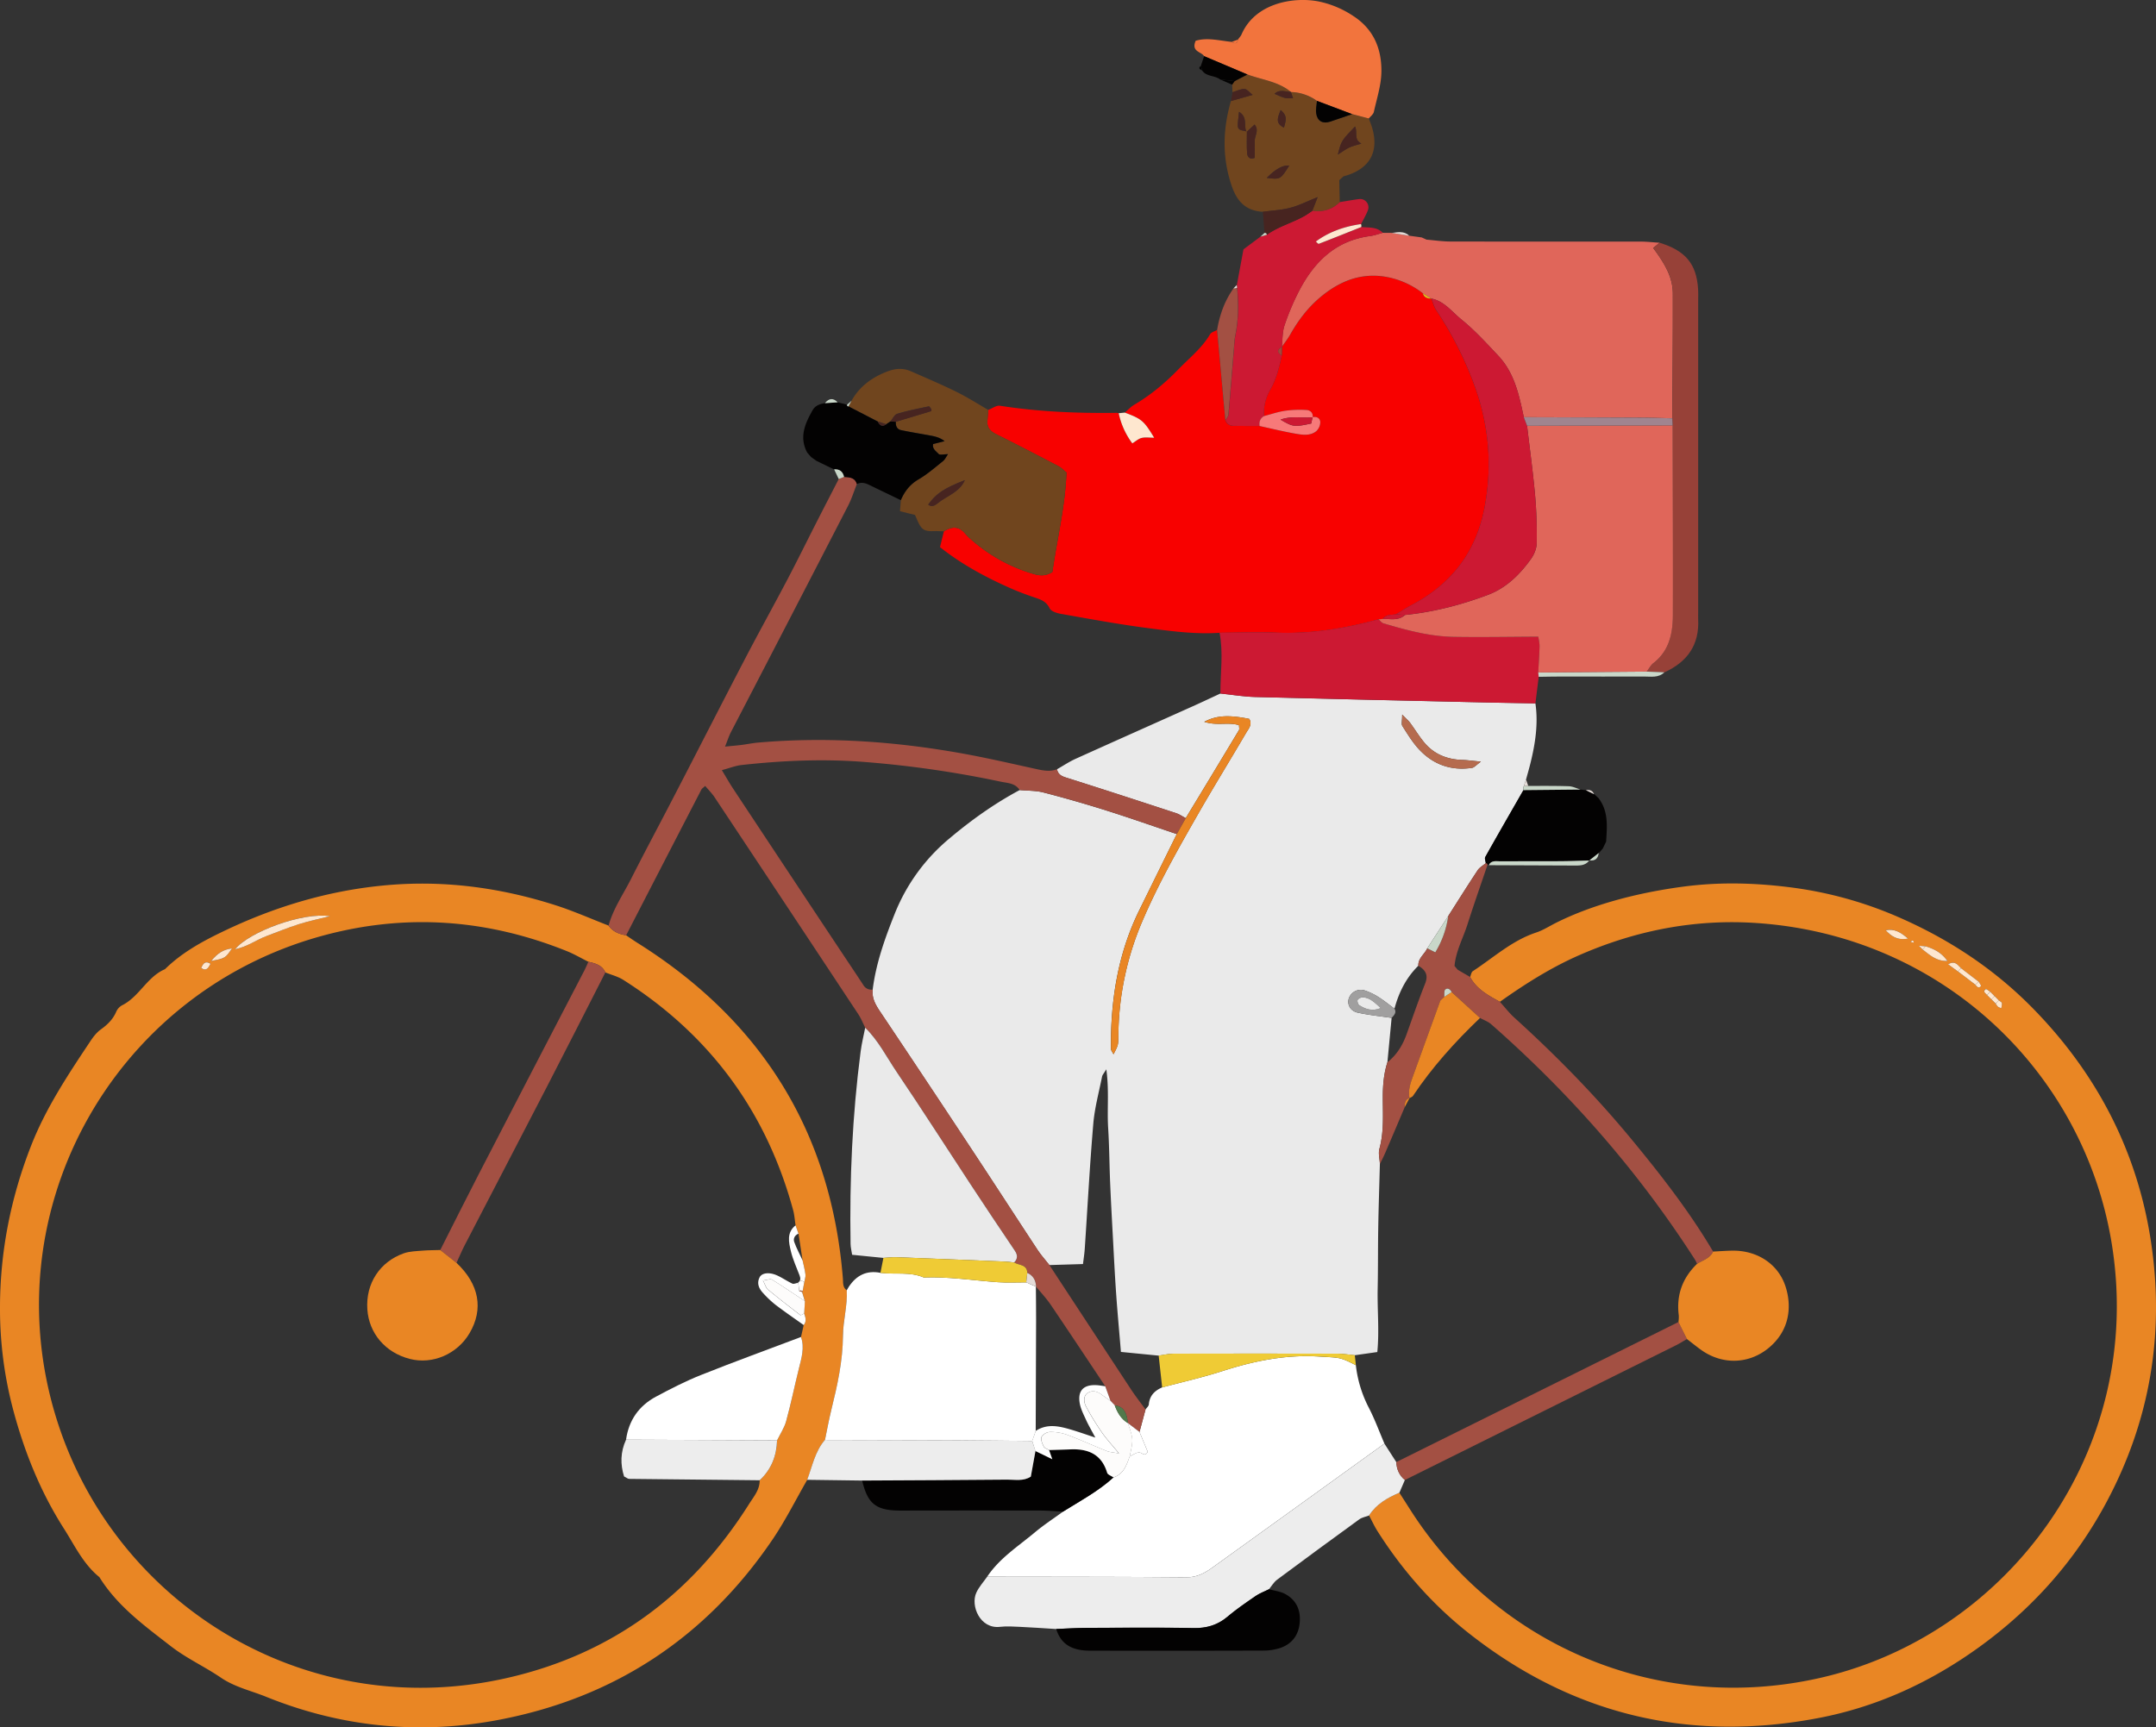 <svg xmlns="http://www.w3.org/2000/svg" viewBox="0 0 1962.37 1572.55"><rect x="0" y="0" width="1962.37" height="1572.55" fill="#333333" stroke="none"/><defs><style>.cls-1{fill:#eaeaea;}.cls-2{fill:#f80100;}.cls-3{fill:#e98624;}.cls-4{fill:#fff;}.cls-5{fill:#e0665a;}.cls-6{fill:#a35043;}.cls-7{fill:#ededed;}.cls-8{fill:#cc1933;}.cls-9{fill:#70451e;}.cls-10{fill:#f2743d;}.cls-11{fill:#974138;}.cls-12{fill:#030202;}.cls-13{fill:#472420;}.cls-14{fill:#fee7cf;}.cls-15{fill:#c9d7c9;}.cls-16{fill:#e5dcd8;}.cls-17{fill:#020202;}.cls-18{fill:#fdfcfb;}.cls-19{fill:#efcb35;}.cls-20{fill:#b56b4e;}.cls-21{fill:#a09f9f;}.cls-22{fill:#f77979;}.cls-23{fill:#edb11e;}.cls-24{fill:#a1473a;}.cls-25{fill:#fffefe;}.cls-26{fill:#a0848f;}.cls-27{fill:#52794b;}.cls-28{fill:#f68575;}</style></defs><g id="Layer_2" data-name="Layer 2"><g id="Layer_1-2" data-name="Layer 1"><path class="cls-1" d="M1397.52,640.36c2.68,18.42-.09,36.4-4.46,54.24-1.24,5.06-2.72,10.07-4.08,15.1l-2,5.93a5.54,5.54,0,0,0-.4,3.69c-11.62,20.27-23.3,40.51-34.74,60.89-.77,1.36.28,3.73.48,5.63-2.5,2.13-5.65,3.83-7.39,6.46-9.13,13.78-17.91,27.8-26.8,41.73q-9.54,14.67-19.07,29.33c-2.47,5.4-8.44,9-8.1,15.83-11.1,10.89-17.74,24.25-21.73,39.09-4.75-3.5-9.33-7.27-14.3-10.42a56.41,56.41,0,0,0-12.32-6,11.48,11.48,0,0,0-14.67,6.45c-2.27,5.46.75,12,7.7,13.55,10.18,2.28,20.66,3.28,31,4.82q-1.92,20.19-3.83,40.36c-3.26,10.21-4.16,20.63-4.19,31.35,0,15.84,1.2,31.77-3.09,47.45-1.16,4.24.22,9.19.43,13.82-.51,19.29-1.16,38.57-1.49,57.85-.33,18.62-.12,37.25-.52,55.87-.4,19.08,1.58,38.23-.33,57.51-7.61,1.09-14.08,2-20.53,2.93-5.24-.49-10.48-1.38-15.73-1.39q-74.55-.18-149.11,0c-4.55,0-9.11,1.13-13.66,1.73l-34.32-3.38c-1.49-17.89-3.09-35-4.3-52.15-1.18-16.6-2-33.23-2.89-49.86-.94-17.28-1.89-34.57-2.63-51.86-.7-16.63-.75-33.3-1.81-49.9-1.08-17,1-34.1-1.67-53.52-2.21,3.7-3.56,5.06-3.87,6.62-2.86,14.35-6.79,28.63-8,43.12-3.21,37.8-5.2,75.69-7.75,113.55-.3,4.48-1,8.94-1.62,14l-30.63.93c-3.66-4.7-7.65-9.17-10.92-14.12-19.39-29.41-38.5-59-57.91-88.41q-42.33-64.11-85.06-128c-4.24-6.31-7.77-12.35-6.9-20.16,3-24,11.06-46.5,19.92-68.78a171.55,171.55,0,0,1,49.88-68.86c19.92-16.77,41-31.83,64-44.12,7.24.68,14.72.42,21.67,2.22q28.85,7.47,57.3,16.43c21.46,6.76,42.7,14.25,64,21.43q-17.17,34.86-34.34,69.73c-19.44,39.7-26,82-25.57,125.76,0,1.48,1.34,2.95,2.32,5,4.37-8.48,4.33-8.47,4.42-17a269.82,269.82,0,0,1,22-104.6c14.41-33.72,32.44-65.5,50.6-97.23,14.2-24.8,29.22-49.13,43.67-73.79,2.22-3.78,5.9-7.63,2.87-12.74-18.59-3.71-29.77-3.24-40.94,2.63,11.32,3.9,22.17,0,31.62,3.15,0,2,.49,3.55-.07,4.47q-24.12,40.13-48.43,80.12c-2.93-1.54-5.71-3.53-8.82-4.55-33.39-10.95-66.81-21.86-100.32-32.45-4.29-1.36-7.16-3.05-8-7.51,5.74-3.24,11.25-7,17.23-9.65,35.43-16,71-31.83,106.48-47.75,8.37-3.76,16.66-7.69,25-11.55,10.55,1.09,21.08,2.87,31.65,3.15,70.4,1.86,140.8,3.4,211.2,5C1368.28,639.88,1382.9,640.09,1397.52,640.36Zm-49.62,53c-7.81-.73-12.26-1.39-16.72-1.52-14-.41-26-5.16-35-16.06-4.6-5.58-8.37-11.84-12.66-17.68-1.38-1.88-3.25-3.4-7.28-7.54,0,5.73-.91,8.66.16,10.34,4.6,7.23,9.12,14.71,14.89,21,13,14.1,29.36,20,48.48,17.16C1341.78,698.8,1343.47,696.61,1347.9,693.41Z"/><path class="cls-2" d="M899.52,373.19c3.56-1.35,7.37-4.31,10.64-3.8,35.19,5.5,70.59,6.95,106.13,6.46a10,10,0,0,1,1.94.34,69.75,69.75,0,0,0,12.39,27.45c3.18-1.93,5.65-4.26,8.51-4.95,3.36-.81,7.06-.19,11.39-.19-9.45-15.56-11.22-17-26.75-22.88,2.82-2.39,5.38-5.24,8.52-7.09,15.1-8.87,28.33-20,40.49-32.53,9.92-10.2,21.22-19.16,28.63-31.7,1.12-1.9,4.21-2.64,6.38-3.91q3.75,41.08,7.51,82.15c1.26,3.52,4,5.09,7.49,5.15,7.88.13,15.76.11,23.64.15,10.88,2.36,21.71,5.05,32.68,7,6.39,1.11,13.39,2.22,19-2.28a11.39,11.39,0,0,0,3.61-8.12c-.08-3.56-3.06-5.47-7-4.62l.11.11c.5-4.2-2.37-6.46-5.58-6.63a97.6,97.6,0,0,0-19.56.7c-6.47,1-12.77,3.15-19.14,4.8-.86-8.73,1.65-17.23,5.69-24.26,5.64-9.79,8-20.22,10.42-30.83.09-2.64.17-5.29.26-7.93l-.23.17c2.58-3.77,5.47-7.37,7.71-11.34,7.25-12.89,16-24.53,27.41-34,17-14.26,36.22-22.3,58.94-18.65A76.4,76.4,0,0,1,1295,266.94c1,4.13,4.17,4.93,7.81,4.9l0,0c1.48,3.59,2.41,7.54,4.53,10.7a320.59,320.59,0,0,1,33.59,65.31c14,36.74,17.62,74.1,10.54,113-7.59,41.61-30.35,71.06-67.35,90.4-4.66,2.43-9,5.38-13.56,8.1-4.22.63-8.9-.07-11.9,4.11a18.4,18.4,0,0,1-3.92.36c-30.53,8.4-61.44,13.47-93.31,12.16-17.12-.7-34.3,0-51.45.1-22.74,1.54-45.22-1.63-67.61-4.59-25.69-3.41-51.21-8.14-76.74-12.64-3.73-.65-9-2.34-10.29-5.1-3.44-7.18-9.7-8.41-15.94-10.59-6.9-2.41-13.78-5-20.46-8-22.51-10-44-21.68-63.36-37.05,1.33-5.4,2.44-9.89,3.55-14.37,7-4.45,13.57-5,19.41,2.09a51,51,0,0,0,5.69,5.6,148,148,0,0,0,55.31,30.75c5.78,1.79,11.55,2.91,18.33-1.4,4.29-29.84,11.71-59.95,12.84-90.63-3.08-2.48-4.92-4.51-7.2-5.7-18.83-9.82-37.66-19.64-56.67-29.09-5.39-2.68-8.6-6-8.08-12.2C899,379.82,899.26,376.5,899.52,373.19Z"/><path class="cls-3" d="M734.76,1347.17c-10.29,17.87-19.54,36.43-31,53.48C643.4,1490.09,559.81,1545.59,454,1565.73c-72.19,13.74-143.3,6.72-211.81-21-13.78-5.57-28.43-8.76-41.15-17.42-14.81-10.08-31.25-17.53-45.58-28.65-24-18.63-48.61-36.44-65-62.86-14.66-11.87-22.42-28.73-32.26-44.15C36.59,1357.82,21.91,1321,11.7,1282.38A358.48,358.48,0,0,1,0,1189.48c.18-50.34,9.78-99,28.21-146.17,13.56-34.69,33.89-65.16,54.29-95.77,2.56-3.83,5.59-7.71,9.28-10.36,6.09-4.38,11.11-9.22,14.07-16.27a12.41,12.41,0,0,1,5.4-5.76c15.61-7.86,22.61-25.86,38.91-32.81,15-14.79,33.42-25,51.9-33.88,46.07-22.25,94.4-37.11,145.86-42.21,54.06-5.36,106.29,1.43,157.56,17.82,16.43,5.26,32.28,12.32,48.39,18.56,3.92,5.54,9.62,7.85,16,8.85,3.3,2.22,6.55,4.52,9.91,6.64C692.89,929,756.44,1030.25,767.18,1163.8c.31,3.88-.37,8.1,3.51,10.84.8,13.93-3.32,27.56-3.43,41.23-.18,23.39-5.17,45.69-10.71,68.08-2.2,8.9-3.81,18-5.68,27C741.82,1321.36,739.46,1334.78,734.76,1347.17ZM730.5,1175.6c.52-2.77,1-5.54,1.55-8.31.39-2.35,1.33-4.76,1.06-7-.51-4.34-1.71-8.6-2.62-12.88q-1.85-12.15-3.7-24.29l-2.67-7.55c-.71-4.59-1-9.3-2.18-13.75Q685.34,967,567.28,892.06c-4.89-3.1-10.82-4.56-16.27-6.77-3-6.7-9.19-8.29-15.5-9.7-6.51-3.25-12.84-7-19.57-9.69-72.77-29.29-147.21-34.62-223-13.84C99.9,905-11.7,1109.4,54.81,1301.91c56.1,162.35,226.27,266.48,406.22,225.82,95.71-21.62,168.71-75.92,220.84-158.6,4.16-6.6,9.73-12.88,9.57-21.53,10.59-9.81,15.41-22.13,15.86-36.36,2.81-5.81,6.58-11.35,8.26-17.47,4.32-15.75,7.59-31.78,11.52-47.63,2.38-9.58,5.43-19,2-29l2.44-10.84c2.74-3.39,1.74-6.93.43-10.49q.3-5.65.62-11.31l-2.52-8.44ZM300.42,834.1c-24.43-3.91-73.58,14.08-86.49,30.16,11.44-2.46,19.4-8.67,28.44-12,9.92-3.66,19.7-7.76,29.77-10.93C281.41,838.41,291,836.47,300.42,834.1ZM192.19,874.89c12.92-2.49,12.88-2.56,19-11.49C203.32,864.4,198.23,867.63,192.19,874.89Zm-.56,2.53c-4.82-3.14-6.85-.15-8.48,3.83C188.13,884.72,189.74,880.77,191.63,877.42Z"/><path class="cls-3" d="M1338.07,889.42c.8-1.8,1.09-4.37,2.48-5.28,18.84-12.31,35.65-27.91,57.66-35.17,6.26-2.07,12-5.8,17.92-8.78,33-16.53,73.5-27.34,115.92-33,32-4.25,63.77-3.54,95.64.4a358.27,358.27,0,0,1,96.18,25.58c47.53,20.16,90.31,47.91,126.52,84.91,58,59.23,94.79,129.64,107.31,211.73,12.75,83.53-.55,163.28-40.49,237.92-28.3,52.9-67.18,96.71-116.1,132-44.4,32-92.86,54.31-146.48,64.46-117.27,22.19-223.41-3.13-317.42-77.06-33.29-26.18-60.91-57.64-83.57-93.4-2.82-4.47-5-9.32-7.53-14,6.57-10.41,16.68-16.11,27.59-20.75q4.85,7.58,9.68,15.13c77.91,122.56,223.76,186.81,372,153.73,171.11-38.2,298.06-206.77,266.48-396.94-25.71-154.85-154-279.21-323.15-290.59-56-3.77-109.94,6.74-161.44,29.33-25.73,11.29-49.28,26.22-72.11,42.41C1354.68,906.22,1344,900.62,1338.07,889.42Zm474.59,20.38,3.77,3.81a14.14,14.14,0,0,0,2.11,2.93,11.48,11.48,0,0,0,3.07,1.32c.19-1.6.74-3.26.44-4.75-.18-.9-1.71-1.52-2.63-2.27l-4-4-4-4c-1.37-.85-3.48-2.75-4-2.39-3.3,2.32,0,3.69,1.18,5.31C1810,907.15,1811.31,908.49,1812.66,909.8Zm-27.78-28.36c-3-2.81-5.24-7.35-11.72-3.54l8.86,6.42,15.91,12.11c1.42,1.83,3,3.91,5.17,1.24.36-.43-1.42-2.63-2.21-4Q1792.88,887.53,1784.88,881.44Zm-32.33-19.92-6-.5c1.12,1.13,2.25,2.26,3.37,3.4,6.38,4.71,12.19,10.71,22.67,10.45C1766.79,866.84,1760,863.75,1752.55,861.52Zm-36.2-14.61c4.88,5.09,10.09,9.46,20.35,7.58C1729.84,848.69,1724.22,845.26,1716.35,846.91Zm25.46,10c-.45-.22-1-.72-1.36-.61-.57.19-1,.79-1.48,1.22l2.84.72Z"/><path class="cls-4" d="M898.53,1435.41c11.26-16.88,28.24-27.67,43.4-40.35,8.11-6.79,17-12.59,25.59-18.84,15.68-9.85,32.14-18.56,45.94-31.2,9.28-3,11.88-11.11,14.72-19.06,2.85-1.33,5.66-3.56,8.57-3.7,2.52-.13,5.18,4.47,7.92-.53-2.48-6-5-12.06-7.51-18.13q2.76-10.23,5.5-20.45c1.06-1.54,2.88-3,3-4.66.69-7.89,5.3-12.43,12.1-15.4,18.44-4.93,37.12-9.14,55.28-15,28.57-9.17,57.33-15,87.61-13.1,18.52,1.16,18.58.22,33.44,7.9a110.81,110.81,0,0,0,12,39.09c5.33,10.42,9.39,21.49,14,32.27q-40.36,29.1-80.71,58.2-37.94,27.35-75.89,54.66c-7,5-14.09,8.9-23.56,8.82C1019.47,1435.46,959,1435.53,898.53,1435.41Z"/><path class="cls-5" d="M1295,266.94a76.4,76.4,0,0,0-34.29-15.05c-22.72-3.65-41.89,4.39-58.94,18.65-11.36,9.5-20.16,21.14-27.41,34-2.24,4-5.13,7.57-7.71,11.35.72-6.54.37-13.43,2.4-19.52a221.23,221.23,0,0,1,13.11-31.17c13.74-26.67,33.34-46.16,64.79-50.31,3.93-.52,7.73-1.93,11.59-2.93l8.21.06,15.89,2.57,11.41,1.58,4.37,2c7.19.6,14.39,1.69,21.58,1.71,57.6.12,115.2,0,172.8.06,5.92,0,11.84.68,17.76,1.05l-5.87,4.77c12.43,16.66,17.86,28.11,17.9,41.79.11,37.76-.3,75.53-.49,113.29-8.6-.2-17.21-.52-25.82-.57q-54.66-.3-109.34-.47c-4.26-20-8.45-40.21-23.1-55.8-10.84-11.53-21.59-23.37-33.83-33.27-8.5-6.87-15.45-16.59-27.23-18.94l0,0Z"/><path class="cls-6" d="M1042.66,1283.15l-5.49,20.45q-5.36-4.11-10.73-8.2l.17.22c-1-7.65-2.46-15-12.06-16.24l.19.17-4.06-4.28.13.16q-2.4-6.69-4.82-13.39c-16.5-24.72-32.89-49.52-49.58-74.11-4-5.93-9-11.2-13.58-16.77l.24.24c-.28-5.72-2.61-10.14-8-12.59-.23-7.87-7.56-6.78-11.93-9.45,3.2-3.37,3.29-6.7.63-10.65q-20.58-30.54-40.86-61.28c-22.24-33.81-44-67.94-66.68-101.45-9.23-13.66-16.71-28.65-28.7-40.36-2.09-4.12-3.79-8.48-6.32-12.3Q715.9,824.48,650.4,725.81c-2.47-3.71-5.7-6.9-8.56-10.31-1.71,1.65-3,2.36-3.5,3.42q-34.26,66.26-68.42,132.56c-6.43-1-12.13-3.31-16-8.85,4.24-15.41,13.38-28.49,20.48-42.52,10.78-21.3,22-42.37,33.06-63.55q8.16-15.69,16.27-31.4c18.77-36.38,37.39-72.83,56.34-109.11,12-22.92,24.56-45.51,36.58-68.4,9.15-17.41,17.82-35.08,26.76-52.61,6.63-13,13.36-26,20-38.93l4.89-2c4.9.31,9.88.5,11.64,6.47-2.68,6.69-4.81,13.65-8.1,20Q718.75,563.56,665.39,666.32c-2,3.8-3.26,7.95-5.46,13.39,6.41-.65,11-1,15.55-1.6s9.2-1.55,13.83-2c62.1-5.48,123.75-1.34,185,9.56,22.91,4.08,45.61,9.33,68.35,14.34,6.57,1.45,12.94,2.79,19.47.28.87,4.46,3.74,6.15,8,7.51,33.51,10.59,66.93,21.5,100.32,32.45,3.11,1,5.89,3,8.82,4.54l-8.18,14.53c-21.33-7.18-42.57-14.67-64-21.43q-28.43-9-57.3-16.43c-6.95-1.8-14.43-1.54-21.68-2.22-4.15-6.46-11.2-6.3-17.56-7.67a956.19,956.19,0,0,0-122.11-17.75c-38-3.14-75.7-1.5-113.41,2.64-5.59.62-11,2.81-18,4.68,3.92,6.47,6.79,11.58,10,16.46q47.26,71.48,94.66,142.87c8.07,12.18,16.26,24.29,24.25,36.53,2.09,3.21,4.91,4.15,8.42,4-.87,7.81,2.66,13.85,6.9,20.16q42.82,63.79,85.06,128c19.41,29.4,38.52,59,57.91,88.41,3.27,5,7.26,9.42,10.92,14.12q36.85,56.21,73.74,112.39C1033.16,1270.64,1038,1276.81,1042.66,1283.15Z"/><path class="cls-7" d="M898.53,1435.41c60.47.12,120.94,0,181.41.55,9.47.08,16.53-3.77,23.56-8.82q38-27.3,75.89-54.66,40.36-29.09,80.7-58.2,5.4,8.4,10.79,16.79c.35,6.52,2.66,12.1,7.83,16.3l-5,11.6c-10.91,4.64-21,10.34-27.59,20.75-3,1.13-6.42,1.67-8.92,3.49q-37.56,27.22-74.78,54.93c-3,2.22-5,5.78-7.4,8.72-4.09,2.05-8.48,3.66-12.21,6.22-8.71,6-17.47,12-25.54,18.79-9.13,7.68-19,10.56-31,10.34-32.39-.58-64.8-.27-97.2-.15-9.24,0-18.47.62-27.7,1-11.12-.69-22.23-1.5-33.35-2-5.91-.27-11.92-.67-17.76,0-18.26,2.2-27.18-19.31-21.55-31.27C891.14,1444.58,895.2,1440.17,898.53,1435.41Z"/><path class="cls-8" d="M1110,576c17.15-.08,34.33-.8,51.45-.1,31.87,1.31,62.78-3.76,93.31-12.16,1.46,1.26,2.72,3.19,4.41,3.7,21,6.29,42.24,12,64.32,12.36,25.12.42,50.27-.06,76.71-.16.36,2.69,1.18,5.79,1.11,8.87-.19,7.9-.77,15.78-1.19,23.68.13,1.33.27,2.67.4,4l-3,24.16c-14.62-.27-29.24-.48-43.85-.82-70.4-1.61-140.8-3.15-211.2-5-10.57-.28-21.1-2.06-31.65-3.15C1110.68,612.92,1113.67,594.42,1110,576Z"/><path class="cls-9" d="M899.52,373.19c-.26,3.31-.5,6.63-.77,9.94-.52,6.21,2.69,9.52,8.08,12.2,19,9.45,37.84,19.27,56.67,29.09,2.28,1.19,4.12,3.22,7.2,5.7-1.13,30.68-8.55,60.79-12.84,90.63-6.78,4.31-12.55,3.19-18.33,1.4a148,148,0,0,1-55.31-30.75,51,51,0,0,1-5.69-5.6c-5.84-7.11-12.39-6.54-19.41-2.09l-5.84-.19c-5.12-.19-10.94,1.14-14.64-3.32-2.7-3.26-4-7.68-5.85-11.42l-13.62-3.36.78-10.16c3.44-8,8.36-14.36,16.26-19s14.92-10.78,22.12-16.53c1.82-1.46,2.86-3.89,4.57-6.31-3.66,0-7.37,1.05-8.54-.22-2.19-2.39-6-4.62-5-9l10.42-2.64c-4.22-3.28-8.46-4.26-12.74-5.06-9-1.68-18.06-3.05-27-5-3.65-.78-4.94-3.94-4.6-7.62,10.71-3.2,21.42-6.38,32.11-9.65.23-.07.17-1.1.25-1.68-.8-.93-1.79-2.77-2.38-2.65-9.65,2-19.36,3.93-28.79,6.76-2.5.75-4.1,4.53-6.11,6.92l-3.84,2.55-7.76-2.47L772.25,370l2.79-5.14c7.4-13.23,18.82-21.43,32.78-26.75,7.16-2.73,14.15-3.22,21.14-.16,13.88,6.08,27.85,12,41.43,18.7C880.39,361.54,889.83,367.62,899.52,373.19ZM878.2,437.13c-19.75,7.75-26.27,12.47-33.36,22.26,3.46,2.63,6.35.59,8.88-1.43C862.14,451.22,873.47,448,878.2,437.13Z"/><path class="cls-6" d="M1338.07,889.42c6,11.2,16.61,16.8,27.08,22.61,4.4,4.84,8.42,10.09,13.23,14.46,38.37,34.78,74.5,71.71,107.42,111.69,26.54,32.23,52.16,65.16,73.45,101.21-2.89,6.33-9.47,7.85-14.64,11.21a29.71,29.71,0,0,0-1.71-3.6c-51.56-80.42-113.93-151.51-185.63-214.52-2.86-2.52-6.76-3.85-10.18-5.73l-25.82-23.58c-1.28-2.58-3.67-4.26-5.83-2.29-1.27,1.15-.65,4.39-.87,6.69l.23-.2-3.75,3.5q-12.3,34-24.63,68c-2.48,6.78-4.92,13.52-3.52,20.92l.15-.26c-4.22,1.39-4.46,4.9-4.52,8.51-5.85,13.73-11.65,27.49-17.55,41.2-1.52,3.54-3.31,7-5,10.43-.22-4.62-1.6-9.57-.44-13.81,4.29-15.68,3-31.61,3.09-47.45,0-10.72.93-21.14,4.19-31.35,8.51-6.65,13.83-15.47,17.44-25.49,5.56-15.43,10.85-31,16.91-46.21,3.15-7.91.11-12.4-6.21-16.15-.34-6.82,5.63-10.43,8.1-15.83l7.32,3.66a85.92,85.92,0,0,0,11.75-33c8.89-13.93,17.67-27.95,26.8-41.73,1.74-2.63,4.89-4.33,7.38-6.45a1.38,1.38,0,0,1,1.62,1.43c-6.14,18.16-12.5,36.26-18.33,54.52-4,12.51-10.57,24.25-11.7,37.65,1,1.14,1.93,2.28,2.9,3.41Z"/><path class="cls-9" d="M1245.91,107.91c1.08,3.06,2.34,6.07,3.22,9.18,6.17,22-3.15,37.32-26.3,43.46L1219,164l.42,20c-7,6.86-15.37,9.25-25,7.86l4.86-12.38c-9.57,3.82-17,7.66-25,9.72s-16.59,2.48-24.92,3.61c-15-.9-23.24-8.92-28.12-23.12-9-26-8.34-51.72-.88-77.71l19.73-5.6c-3.05-2.32-5.22-5.34-7.44-5.37-3.61,0-7.24,1.86-10.87,2.94l-.3-6.86a30.44,30.44,0,0,1,2.28-3.24l11.61-6c13.34,4.88,28.06,6.34,39.51,15.92-5-.1-10.23-2.84-14.81,1.67,9.51,4.21,9.51,4.21,16.8,4-.66-1.91-1.29-3.75-1.93-5.59a42.69,42.69,0,0,1,23.68,8.07c-.28,3.81-1.24,7.72-.69,11.41,1,7,6,9.66,12.68,7.47s13.34-4.54,20-6.82Zm-111.26,12.27c-3.08-5.25,1.5-13.17-6.89-18.36-.48,4.92-1,8.52-1.15,12.12-.16,5.86,5.33,4.26,8.31,6,0,6.55-.32,13.13.22,19.63.24,3,2,6.08,6.93,4.17,0-5.11.07-10.27,0-15.42-.09-4.78,4.27-9.71-.17-14.93Zm38.81,30.59c-5.59-.69-12.5,3.08-20.45,11.19C1165.37,163.49,1165.37,163.49,1173.46,150.77Zm59.92-35.62c-12.49,13-12.49,13-15.69,25.56,4.12-2.59,7-4.82,10.28-6.34s6.57-2.2,11.08-3.64C1231.83,126.69,1235.93,121,1233.38,115.15Zm-67.78-14.94c-2.43,6.6-5.32,11.85,3.07,16C1170,110.39,1172.55,105.77,1165.6,100.21Z"/><path class="cls-10" d="M1175,83.74c-11.45-9.58-26.17-11-39.51-15.91L1096,51.13c-2.67-4.24-12-4-7.71-14,10.4-3.22,21.57-.14,32.73,1,2.75,1.61,5.12,2.19,5.72-2.09,1.14-1.6,2.59-3.07,3.36-4.83,12.54-28.81,48-34.44,70.8-29.74a89.46,89.46,0,0,1,30.79,13.06c18.68,12.08,25.83,29.91,25.65,50.51-.11,12.31-4.17,24.61-6.87,36.83-.5,2.24-3,4-4.58,6l-15.23-4-32-12.06A42.69,42.69,0,0,0,1175,83.78Z"/><path class="cls-8" d="M1194.46,191.85c9.58,1.39,18-1,25-7.86,5.85-.93,11.67-2,17.54-2.75a7.55,7.55,0,0,1,8,10.29c-1.67,4.3-4.06,8.32-6.13,12.46q-24.48,3.52-41.08,15.92c.9.73,2.12,2.28,2.66,2.07,12.93-5,25.79-10.15,38.66-15.29,6.82.66,14.09-.34,19.55,5.3-3.86,1-7.66,2.41-11.59,2.93-31.45,4.15-51,23.64-64.79,50.31a221.23,221.23,0,0,0-13.11,31.17c-2,6.09-1.68,13-2.4,19.52l.23-.18c-4.72,2.5-4.64,5.14-.26,7.93-2.46,10.61-4.78,21-10.42,30.83-4,7-6.55,15.53-5.69,24.26-3.58,2-4.63,5.2-4.1,9.08-7.88,0-15.76,0-23.64-.15-3.54-.06-6.23-1.63-7.5-5.14,1-1.65,2.61-3.24,2.77-5,1.76-19.57,3.28-39.17,4.9-58.76.38-4.56.51-9.2,1.42-13.67,2.9-14.3,3-28.66,1.62-43.1a17.7,17.7,0,0,0-.31-2.52c2-11,4.07-22,6-32.49,5.36-4,10.45-7.78,15.53-11.58l5.78-1.72c10.9-7.82,24.12-11.05,35.54-17.85l6.16-4.15Z"/><path class="cls-11" d="M1522.11,380.86c.2-37.77.61-75.54.5-113.3,0-13.68-5.47-25.13-17.9-41.79l5.87-4.77c23.48,7.19,33.54,19.19,35,42,.25,4,.08,8,.08,11.94q0,141.38,0,282.75c0,2-.09,4,0,6,1.21,23.43-9.92,39-30.77,48.42l-16.12-.64c2-2.6,3.59-5.74,6.1-7.69,14.52-11.29,17.69-27.22,17.74-44,.14-57.48-.11-115-.21-172.46Q1522.28,384.06,1522.11,380.86Z"/><path class="cls-12" d="M1013.46,1345c-13.8,12.64-30.26,21.35-45.94,31.2-6.57-.33-13.15-.93-19.74-1q-59.47-.13-119,0c-4,0-7.94.08-11.9,0-20.11-.55-27.25-6.64-32.2-27.37,44-.25,88-.41,132-.82,7.14-.07,14.66,1.72,21.57-2.75q2.12-11.65,4.22-23.3l15.4,7.51c-1.48-4.22-2.2-6.28-2.93-8.35,6.54-.2,13.09-.34,19.62-.61,16-.65,28.13,4.56,33.15,21.28C1008.26,1342.62,1011.48,1343.63,1013.46,1345Z"/><path class="cls-7" d="M942.48,1321l-4.23,23.31c-6.91,4.47-14.43,2.68-21.57,2.75-44,.41-88,.57-132,.82l-50-.67c4.7-12.39,7.06-25.81,16.11-36.27q60.58.13,121.17.28c22.5.09,45,.39,67.51.6Q941,1316.37,942.48,1321Z"/><path class="cls-12" d="M806.65,386.21l3.84-2.55,4.92.3c-.34,3.68,1,6.84,4.6,7.62,9,1.93,18,3.3,27,5,4.28.8,8.52,1.78,12.74,5.06l-10.42,2.64c-1,4.36,2.83,6.59,5,9,1.17,1.27,4.88.22,8.54.22-1.71,2.42-2.75,4.85-4.57,6.31-7.2,5.75-14.21,11.94-22.12,16.53s-12.82,10.95-16.26,19c-9.55-4.6-19.12-9.16-28.64-13.82-3.72-1.82-7.42-2.86-11.38-.82-1.76-6-6.74-6.16-11.65-6.45-1.11-4.8-4-7.27-9.08-6.89l-16-7.78-4.57-3.25-.37-.29L734.7,412c-7.47-14-2-26.33,4.88-38.47,2.43-4.32,6.66-5.82,11.27-6.5l11.61-.77,8.55,2.14a1.25,1.25,0,0,0,1.24,1.54l26.64,13.79C800.67,387.09,802.87,389.12,806.65,386.21Z"/><path class="cls-12" d="M961.37,1483c9.23-.34,18.46-.93,27.7-1,32.4-.12,64.81-.43,97.2.15,11.94.22,21.86-2.66,31-10.34,8.07-6.79,16.83-12.8,25.54-18.79,3.73-2.56,8.12-4.17,12.21-6.22,5,1.44,10.55,2,15,4.5,10.39,5.76,14.22,15.4,12.86,27-1.28,10.86-7.34,18.49-17.61,22a49.44,49.44,0,0,1-15.59,2.38q-78.78.26-157.58.07C977.75,1502.76,966,1498.41,961.37,1483Z"/><path class="cls-12" d="M1354,787.28a1.38,1.38,0,0,0-1.62-1.43c-.19-1.91-1.24-4.28-.47-5.64,11.44-20.38,23.12-40.62,34.74-60.89l52-.51,4.8.58,7.45,3.65.62.36,3.37,3.14c9.33,12,7.8,25.88,7,39.65l-2.62,5.43-.34.74-3,3.49-.78.71-8.49,6.73-.18.09c-9.23.23-18.46.6-27.69.65-17.83.11-35.65,0-53.47.09-3.74,0-8.09-1.08-10.35,3.55Z"/><path class="cls-6" d="M1126,262.05c1.34,14.44,1.28,28.8-1.62,43.1-.91,4.47-1,9.11-1.42,13.67-1.62,19.59-3.14,39.19-4.9,58.76-.16,1.73-1.81,3.32-2.77,5l-7.5-82.16c2.28-13.65,6.8-26.42,14.86-37.8A10.92,10.92,0,0,0,1126,262.05Z"/><path class="cls-13" d="M1188.57,195.89c-11.42,6.8-24.64,10-35.54,17.87a1.72,1.72,0,0,0-2.12-1.68l-1.47-19.29c8.33-1.12,16.85-1.49,24.92-3.6s15.39-5.9,25-9.72l-4.86,12.38.27-.12Z"/><path class="cls-14" d="M1023.77,375.62c15.53,5.85,17.3,7.32,26.75,22.88-4.33,0-8-.62-11.39.19-2.86.69-5.33,3-8.51,4.95a69.75,69.75,0,0,1-12.39-27.45Z"/><path class="cls-12" d="M1096,51.13l39.42,16.7-11.62,6-13.13-1.43c-4.9-4-12.63-2.32-16.52-8.3L1093,59.93Z"/><path class="cls-15" d="M1498.8,611.42l16.12.64c-5.46,5.32-12.41,3.8-18.88,3.84-24.55.14-49.11,0-73.66,0-7.29,0-14.59.18-21.89.27-.13-1.33-.27-2.67-.41-4Z"/><path class="cls-15" d="M1355,787.67c2.26-4.63,6.61-3.53,10.35-3.55,17.82-.12,35.64,0,53.47-.09,9.23,0,18.46-.42,27.69-.65-3.69,5-9.14,4.61-14.38,4.6Q1393.54,787.89,1355,787.67Z"/><path class="cls-14" d="M1239,206.69c-12.87,5.14-25.73,10.31-38.66,15.29-.54.21-1.76-1.34-2.66-2.07q16.56-12.37,41.08-15.92A4.31,4.31,0,0,1,1239,206.69Z"/><path class="cls-15" d="M1438.63,718.81l-52,.51a5.54,5.54,0,0,1,.4-3.69l4-.13c12.3,0,24.6-.14,36.89.28C1431.51,715.9,1435.05,717.75,1438.63,718.81Z"/><path class="cls-13" d="M1121.86,83.94c3.63-1.08,7.26-3,10.87-2.94,2.22,0,4.39,3,7.44,5.37L1120.44,92C1120.91,89.29,1121.39,86.62,1121.86,83.94Z"/><path class="cls-16" d="M1282.66,214.62l-15.89-2.57C1272.3,211.43,1278,210.05,1282.66,214.62Z"/><path class="cls-17" d="M1110.7,72.41l13.13,1.43a31.87,31.87,0,0,0-2.27,3.24Z"/><path class="cls-15" d="M759.2,427.28c5.08-.38,8,2.09,9.08,6.89-1.63.63-3.25,1.29-4.88,1.94Z"/><path class="cls-15" d="M762.46,366.27l-11.61.77C754.44,362.54,758.29,362,762.46,366.27Z"/><path class="cls-15" d="M1446.66,783.29l8.49-6.73C1454.55,781.62,1451.82,784,1446.66,783.29Z"/><path class="cls-16" d="M1450.88,723l-7.45-3.65C1446.79,718.81,1449.5,719.57,1450.88,723Z"/><path class="cls-15" d="M738.65,416.25l4.57,3.25Z"/><path class="cls-15" d="M734.7,412l3.58,3.95Z"/><path class="cls-15" d="M772.25,370a1.25,1.25,0,0,1-1.24-1.54l4-3.61Z"/><path class="cls-16" d="M1126,262.05a10.92,10.92,0,0,1-3.35.54l3-3.06A16.38,16.38,0,0,1,1126,262.05Z"/><path class="cls-18" d="M1298.44,218.18l-4.37-2Z"/><path class="cls-15" d="M1150.91,212.08a1.72,1.72,0,0,1,2.12,1.68l-5.78,1.7Z"/><path class="cls-14" d="M1219,164l3.84-3.42Z"/><path d="M1093,59.93l1.15,4.18C1092.26,63.14,1090.17,62.21,1093,59.93Z"/><path class="cls-16" d="M1391,715.5l-4,.13,2-5.93Q1390,712.6,1391,715.5Z"/><path class="cls-10" d="M1126.77,36.05c-.6,4.28-3,3.7-5.72,2.09C1123,37.46,1124.86,36.75,1126.77,36.05Z"/><path class="cls-16" d="M1454.87,726.54l-3.37-3.14Z"/><path class="cls-16" d="M1459.27,771.62l2.62-5.43Q1460.57,768.91,1459.27,771.62Z"/><path class="cls-16" d="M1455.93,775.85l3-3.49Z"/><path class="cls-16" d="M1326.82,882.86c-1-1.13-1.93-2.27-2.9-3.41C1324.89,880.59,1325.85,881.73,1326.82,882.86Z"/><path class="cls-3" d="M1071.1,759.36l8.18-14.53q24.26-40,48.43-80.11c.56-.92.07-2.48.07-4.47-9.45-3.14-20.3.75-31.62-3.15,11.17-5.87,22.35-6.34,40.94-2.63,3,5.11-.65,9-2.87,12.74-14.45,24.66-29.47,49-43.67,73.79-18.16,31.73-36.19,63.51-50.6,97.23a269.82,269.82,0,0,0-22,104.6c-.09,8.54,0,8.53-4.42,17-1-2-2.3-3.51-2.32-5-.42-43.72,6.13-86.06,25.57-125.76Q1053.85,794.19,1071.1,759.36Z"/><path class="cls-19" d="M1057.79,1263.09l-3.18-29c4.56-.6,9.12-1.72,13.67-1.73q74.55-.17,149.11,0c5.25,0,10.49.9,15.73,1.39.32,3,.66,6.08,1,9.1-14.86-7.68-14.92-6.74-33.44-7.9-30.28-1.89-59,3.93-87.61,13.1C1094.91,1254,1076.23,1258.16,1057.79,1263.09Z"/><path class="cls-20" d="M1347.9,693.41c-4.43,3.2-6.12,5.39-8.09,5.68-19.12,2.83-35.52-3.06-48.48-17.16-5.77-6.27-10.29-13.75-14.89-21-1.07-1.68-.16-4.61-.16-10.34,4,4.14,5.9,5.66,7.28,7.54,4.29,5.84,8.06,12.1,12.66,17.68,9,10.9,21,15.65,35,16.06C1335.64,692,1340.09,692.68,1347.9,693.41Z"/><path class="cls-21" d="M1269.25,918.28c2.12,3.71-.45,6-2.58,8.41-10.35-1.55-20.83-2.55-31-4.83-7-1.55-10-8.09-7.7-13.55a11.48,11.48,0,0,1,14.67-6.45,56.41,56.41,0,0,1,12.32,6C1259.92,911,1264.5,914.78,1269.25,918.28Zm-12.5-.54c-5.27-4.58-9.44-9.44-16.37-9.79-1.61-.08-4.08,1.16-4.71,2.48-.54,1.13.47,4.07,1.66,4.8C1242.89,918.62,1248.82,921,1256.75,917.74Z"/><path class="cls-15" d="M1318.15,834a85.92,85.92,0,0,1-11.75,33l-7.32-3.66Q1308.61,848.69,1318.15,834Z"/><path class="cls-5" d="M1498.8,611.42l-98.72.78c.43-7.9,1-15.78,1.2-23.68.07-3.08-.75-6.18-1.11-8.87-26.44.1-51.59.58-76.71.16-22.08-.36-43.3-6.07-64.32-12.36-1.69-.51-3-2.44-4.41-3.7a18.4,18.4,0,0,0,3.92-.36c7,0,14.26,1.9,20.26-3.54,25.88-2.65,50.84-9.1,75.14-18.19,16.85-6.31,29.08-18.42,39.29-32.6,3-4.09,5.28-9.64,5.36-14.57a414.76,414.76,0,0,0-1.49-43.75c-1.9-21.09-4.81-42.09-7.28-63.13l132.5-.37c.1,57.49.35,115,.21,172.46-.05,16.81-3.22,32.74-17.74,44C1502.39,605.68,1500.81,608.82,1498.8,611.42Z"/><path class="cls-8" d="M1389.93,387.61c2.47,21,5.38,42,7.28,63.13a414.76,414.76,0,0,1,1.49,43.75c-.08,4.93-2.41,10.48-5.36,14.57-10.21,14.18-22.44,26.29-39.29,32.6-24.3,9.09-49.26,15.54-75.14,18.19l-8.36-.58c4.51-2.71,8.9-5.66,13.56-8.09,37-19.34,59.76-48.79,67.35-90.4,7.08-38.87,3.44-76.23-10.54-113a320.59,320.59,0,0,0-33.59-65.31c-2.12-3.16-3-7.11-4.53-10.7,11.78,2.35,18.73,12.07,27.23,18.94,12.24,9.9,23,21.74,33.83,33.27,14.65,15.59,18.84,35.77,23.1,55.8Z"/><path class="cls-22" d="M1146.43,387.84c-.53-3.88.52-7,4.1-9.08,6.37-1.65,12.67-3.85,19.14-4.8a97.6,97.6,0,0,1,19.56-.7c3.21.17,6.08,2.43,5.58,6.63-9.39.92-19.12-1.58-29.28,2.16,11.49,6.71,12.44,6.81,27.92,3.52.42-1.93.83-3.86,1.25-5.79,3.94-.85,6.92,1.06,7,4.62a11.39,11.39,0,0,1-3.61,8.12c-5.59,4.5-12.59,3.39-19,2.28C1168.14,392.89,1157.31,390.2,1146.43,387.84Z"/><path class="cls-8" d="M1270.55,559.27l8.36.58c-6,5.44-13.3,3.55-20.26,3.54C1261.65,559.21,1266.33,559.91,1270.55,559.27Z"/><path class="cls-23" d="M1295,266.94l7.81,4.9C1299.19,271.87,1296.06,271.07,1295,266.94Z"/><path class="cls-24" d="M1166.64,323.67c-4.38-2.79-4.46-5.43.26-7.93C1166.81,318.38,1166.73,321,1166.64,323.67Z"/><path class="cls-4" d="M770.69,1174.64c.66-1.11,1.28-2.26,2-3.34,6.88-10.3,16.2-15,28.68-12.53,13.11,1.72,26.71-1.28,39.42,4.21,22.6-.84,44.91,2.7,67.35,4.31,8.6.62,17.29.14,25.94.16l9,4-.24-.24c.07,10,.24,19.91.21,29.87q-.12,50.84-.36,101.68-1.56,4.53-3.13,9.07c-22.5-.21-45-.51-67.51-.6q-60.59-.24-121.17-.28c1.87-9,3.48-18.05,5.68-27,5.54-22.39,10.53-44.69,10.71-68.08C767.37,1202.2,771.49,1188.57,770.69,1174.64Z"/><path class="cls-4" d="M569.83,1310.67c2.45-17.67,11.73-30.86,27.25-39.17,13.4-7.18,27-14.15,41.11-19.77,30.1-12,60.58-23.09,90.89-34.55,3.43,9.93.38,19.38-2,29-3.93,15.85-7.2,31.88-11.52,47.63-1.68,6.12-5.45,11.66-8.27,17.47Z"/><path class="cls-6" d="M551,885.29c-17.84,34.92-35.55,69.9-53.54,104.74-24.7,47.85-49.63,95.59-74.4,143.41-2.75,5.3-5.06,10.84-7.55,16.28L400.73,1138c11.71-23.12,23.26-46.31,35.16-69.33q48.06-93,96.36-185.85c1.21-2.34,2.18-4.82,3.26-7.24C541.82,877,548,878.59,551,885.29Z"/><path class="cls-7" d="M569.83,1310.67l137.46.57c-.44,14.23-5.26,26.55-15.84,36.37q-59.41-.6-118.83-1.25c-1.17,0-2.31-1.08-4.6-2.22C564.58,1333.26,564.62,1321.91,569.83,1310.67Z"/><path class="cls-4" d="M731.52,1206.33c-8.52-6.08-17.18-12-25.5-18.32a93.62,93.62,0,0,1-11.42-10.76c-3.74-4-6-8.75-3.26-14.29,2-4.18,8.8-5.08,16-1.81,4.76,2.16,9.09,5.22,13.82,7.43,1.29.6,3.32-.39,5-.65l.38-.33c.29,2.55.59,5.1.88,7.65a11,11,0,0,0,2.6.86q1.26,4.2,2.53,8.42c-9.91-6.56-19.74-13.29-29.86-19.54-1.55-1-4.47.32-8.27.72,2,3.79,2.58,6.68,4.37,8.16,9.67,8,19.6,15.73,29.58,23.36.52.4,2.33-.88,3.55-1.39C733.26,1199.4,734.26,1202.94,731.52,1206.33Z"/><path class="cls-14" d="M300.42,834.1c-9.44,2.37-19,4.31-28.28,7.23-10.07,3.17-19.85,7.27-29.77,10.93-9,3.33-17,9.54-28.44,12C226.84,848.18,276,830.19,300.42,834.1Z"/><path class="cls-18" d="M732,1195.84c-1.22.51-3,1.79-3.55,1.39-10-7.63-19.91-15.34-29.58-23.36-1.79-1.48-2.41-4.37-4.37-8.16,3.8-.4,6.72-1.68,8.27-.72,10.12,6.25,19.95,13,29.86,19.54Q732.25,1190.19,732,1195.84Z"/><path class="cls-4" d="M726.19,1167.93c2.64-1.73,2.6-4.06,1.6-6.71-2.75-7.34-6.16-14.54-7.95-22.12-1.92-8.14-4-17,4.27-23.55q1.35,3.78,2.68,7.55c-3.44,1.44-5,4.52-3.89,7.58,2.05,5.74,5,11.16,7.59,16.71.91,4.28,2.11,8.54,2.62,12.88.27,2.26-.67,4.67-1.06,7-1.93-1.66-3.76-1.55-5.48.31Z"/><path class="cls-14" d="M192.19,874.89c6-7.26,11.13-10.49,19-11.49C205.07,872.33,205.11,872.4,192.19,874.89Z"/><path class="cls-14" d="M191.63,877.42c-1.89,3.35-3.5,7.3-8.48,3.83C184.78,877.27,186.81,874.28,191.63,877.42Z"/><path class="cls-25" d="M726.57,1167.6c1.72-1.86,3.55-2,5.48-.31-.52,2.77-1,5.54-1.55,8.3a2.55,2.55,0,0,0-3-.34C727.16,1172.7,726.86,1170.15,726.57,1167.6Z"/><path class="cls-20" d="M727.45,1175.25a2.55,2.55,0,0,1,3,.34l-.45.51A10.56,10.56,0,0,1,727.45,1175.25Z"/><path class="cls-14" d="M1752.56,861.49c7.39,2.26,14.23,5.35,20,13.38-10.48.26-16.29-5.74-22.67-10.45A27.45,27.45,0,0,0,1752.56,861.49Z"/><path class="cls-14" d="M1716.35,846.91c7.87-1.65,13.49,1.78,20.35,7.58C1726.44,856.37,1721.23,852,1716.35,846.91Z"/><path class="cls-14" d="M1797.93,896.43,1782,884.32l2.87-2.92,16,12.26Z"/><path class="cls-14" d="M1782,884.32l-8.86-6.42c6.48-3.81,8.77.73,11.73,3.52C1783.93,882.38,1783,883.35,1782,884.32Z"/><path class="cls-14" d="M1819.42,910.84c.92.75,2.45,1.37,2.63,2.27.3,1.49-.25,3.15-.44,4.75a11.48,11.48,0,0,1-3.07-1.32,14.14,14.14,0,0,1-2.11-2.93Z"/><path class="cls-14" d="M1741.81,856.91v1.33l-2.84-.72c.49-.43.91-1,1.48-1.22C1740.8,856.19,1741.36,856.69,1741.81,856.91Z"/><path class="cls-14" d="M1749.89,864.42c-1.12-1.14-2.25-2.27-3.37-3.4,2,.17,4,.34,6,.49A29.32,29.32,0,0,1,1749.89,864.42Z"/><path class="cls-14" d="M1800.89,893.66c.79,1.38,2.57,3.58,2.21,4-2.19,2.67-3.75.59-5.17-1.24Z"/><path class="cls-14" d="M1808.62,905.84c-1.22-1.66-4.47-3-1.17-5.35.52-.36,2.63,1.54,4,2.39C1810.5,903.86,1809.56,904.85,1808.62,905.84Z"/><path class="cls-14" d="M1811.45,902.88l4,4-2.8,3q-2-2-4-4Z"/><path class="cls-14" d="M1816.43,913.61q-1.87-1.9-3.77-3.8l2.79-2.93,4,4Z"/><path class="cls-18" d="M1013.46,1345c-2-1.39-5.2-2.4-5.75-4.22-5-16.72-17.11-21.93-33.15-21.28-6.53.27-13.08.41-19.61.61-1.69-1-4.15-1.65-4.89-3.15-1.35-2.7-3-6.47-2-8.76s4.93-4.53,7.62-4.57a43.18,43.18,0,0,1,15.38,2.47c12.3,4.59,24.28,10,36.47,14.93,2.56,1,5.49,1.11,11,2.13-6.5-7.9-11.46-13.18-15.53-19.07a238.24,238.24,0,0,1-14.39-23.5c-2.88-5.43-1.83-10.51,1.54-12.53,4.58-2.76,8.79-1.27,12.75,1.67,2.62,2,5.32,3.79,8,5.68l-.13-.16,4.06,4.28-.19-.17c2.41,6.61,5.79,12.49,12.06,16.24l-.17-.22c5.15,14.83,5.15,14.83,1.74,30.56C1025.34,1333.91,1022.74,1342.05,1013.46,1345Z"/><path class="cls-4" d="M1028.18,1326c3.41-15.73,3.41-15.73-1.74-30.56q5.37,4.1,10.73,8.2c2.51,6.07,5,12.15,7.5,18.13-2.74,5-5.4.4-7.92.53C1033.84,1322.4,1031,1324.63,1028.18,1326Z"/><path class="cls-26" d="M1389.93,387.61l-3-7.8q54.68.22,109.34.47c8.61.05,17.22.37,25.82.57.1,2.14.21,4.27.31,6.39Z"/><path class="cls-1" d="M804.07,1145.19l-28.47-2.84c-.54-3.63-1.37-6.75-1.42-9.89-1-58.64,1.6-117.11,9.18-175.31.94-7.23,2.74-14.36,4.14-21.53,12,11.71,19.47,26.7,28.7,40.36,22.67,33.51,44.44,67.64,66.68,101.45q20.24,30.77,40.86,61.28c2.66,4,2.57,7.28-.64,10.64-2.65-.28-5.28-.7-7.92-.81q-49.63-2.05-99.26-4C812,1144.41,808,1145,804.07,1145.19Z"/><path class="cls-19" d="M804.07,1145.19c3.95-.22,7.91-.78,11.85-.63q49.64,1.88,99.26,4c2.64.11,5.27.53,7.92.81,4.38,2.68,11.71,1.59,11.93,9.46q-.48,4.32-.95,8.64c-8.65,0-17.34.46-25.94-.16-22.44-1.61-44.75-5.15-67.35-4.31-12.71-5.49-26.31-2.49-39.42-4.21C802.26,1154.25,803.17,1149.72,804.07,1145.19Z"/><path class="cls-4" d="M942.68,1302.71c10.65-7,21.66-4.3,32.61-1.06,6.16,1.82,12.23,4,21.69,7.12-4-7.46-6.47-11.7-8.5-16.17-2.18-4.79-4.69-9.64-5.65-14.73-2.2-11.71,3.31-17.46,15.27-16.83,2.64.14,5.26.64,7.89,1q2.41,6.71,4.82,13.4c-2.66-1.89-5.36-3.73-8-5.68-4-2.94-8.17-4.43-12.75-1.67-3.37,2-4.42,7.1-1.54,12.53a238.24,238.24,0,0,0,14.39,23.5c4.07,5.89,9,11.17,15.53,19.07-5.49-1-8.42-1.11-11-2.13-12.19-4.89-24.17-10.34-36.47-14.93a43.18,43.18,0,0,0-15.38-2.47c-2.69,0-6.68,2.29-7.62,4.57s.7,6.06,2,8.76c.74,1.5,3.2,2.13,4.89,3.15.72,2.07,1.44,4.13,2.92,8.35l-15.4-7.51q-1.46-4.6-2.92-9.19Q941.13,1307.25,942.68,1302.71Z"/><path class="cls-27" d="M1026.61,1295.62c-6.27-3.75-9.65-9.63-12.06-16.24C1024.15,1280.65,1025.6,1288,1026.61,1295.62Z"/><path class="cls-16" d="M934.08,1167.45q.46-4.32.95-8.64c5.43,2.45,7.76,6.87,8,12.59Z"/><path class="cls-27" d="M1014.74,1279.55l-4.06-4.28Z"/><path class="cls-6" d="M1535.43,1219.06c-3.45,2-6.82,4.12-10.37,5.88q-123.15,61.26-246.35,122.43c-5.17-4.2-7.48-9.78-7.83-16.3l256.82-127.5Q1531.55,1211.31,1535.43,1219.06Z"/><path class="cls-13" d="M878.2,437.13C873.47,448,862.14,451.22,853.72,458c-2.53,2-5.42,4.06-8.88,1.43C851.93,449.6,858.45,444.88,878.2,437.13Z"/><path class="cls-13" d="M815.41,384l-4.92-.3c2-2.39,3.61-6.17,6.11-6.92,9.43-2.83,19.14-4.73,28.79-6.76.59-.12,1.58,1.72,2.38,2.65-.08.58,0,1.61-.25,1.68C836.83,377.58,826.12,380.76,815.41,384Z"/><path class="cls-13" d="M806.65,386.21c-3.78,2.91-6,.88-7.76-2.47Z"/><path class="cls-3" d="M1535.43,1219.06q-3.87-7.75-7.73-15.49a31.44,31.44,0,0,0,.33-5.94c-2.4-18.49,3.26-34.1,16.58-47,5.17-3.36,11.75-4.88,14.64-11.21,6-.29,11.91-.77,17.87-.83,22.26-.19,41.06,12,47.84,32,6,17.62,4.81,40.73-16,57.27-17.35,13.77-40.44,14.68-59.29,2C1544.73,1226.46,1540.16,1222.64,1535.43,1219.06Z"/><path class="cls-3" d="M1347.09,926.75c-22.65,21.64-43.55,44.78-61,70.93-.65,1-2.13,1.41-3.23,2.09-1.4-7.4,1-14.14,3.52-20.92q12.39-34,24.63-68l3.75-3.5-.23.2,6.7-4.4Z"/><path class="cls-15" d="M1321.27,903.17l-6.7,4.4c.22-2.3-.4-5.54.87-6.69C1317.6,898.91,1320,900.59,1321.27,903.17Z"/><path class="cls-3" d="M1283.05,999.51l-4.52,8.5C1278.59,1004.41,1278.83,1000.9,1283.05,999.51Z"/><path class="cls-15" d="M1314.8,907.37l-3.75,3.5Z"/><path class="cls-12" d="M1198.7,91.85l32,12.06c-6.66,2.28-13.31,4.62-20,6.82s-11.65-.49-12.68-7.47C1197.46,99.57,1198.42,95.66,1198.7,91.85Z"/><path class="cls-13" d="M1134.65,120.19l7.23-6.83c4.44,5.22.08,10.15.17,14.93.09,5.15,0,10.31,0,15.42-4.92,1.91-6.69-1.2-6.93-4.17-.54-6.5-.2-13.08-.22-19.63Z"/><path class="cls-13" d="M1173.46,150.77c-8.09,12.72-8.09,12.72-20.45,11.19C1161,153.85,1167.87,150.08,1173.46,150.77Z"/><path class="cls-13" d="M1233.38,115.15c2.55,5.85-1.55,11.54,5.67,15.58-4.51,1.44-8,2.17-11.08,3.64s-6.16,3.75-10.28,6.34C1220.89,128.16,1220.89,128.16,1233.38,115.15Z"/><path class="cls-13" d="M1134.92,119.91c-3-1.71-8.47-.11-8.31-6,.1-3.6.67-7.2,1.15-12.12,8.39,5.19,3.81,13.11,6.89,18.36Z"/><path class="cls-13" d="M1165.6,100.21c7,5.56,4.4,10.18,3.07,16C1160.28,112.06,1163.17,106.81,1165.6,100.21Z"/><path class="cls-13" d="M1175,83.78c.64,1.84,1.27,3.68,1.93,5.59-7.29.25-7.29.25-16.8-4,4.58-4.51,9.86-1.77,14.81-1.67Z"/><path class="cls-28" d="M1188.57,195.89l6.16-4.16Z"/><path class="cls-1" d="M1256.75,917.74c-7.93,3.27-13.86.88-19.42-2.51-1.19-.73-2.2-3.67-1.66-4.8.63-1.32,3.1-2.56,4.71-2.48C1247.31,908.3,1251.48,913.16,1256.75,917.74Z"/><path class="cls-8" d="M1194.7,379.78c-.42,1.93-.83,3.86-1.25,5.79-15.48,3.29-16.43,3.19-27.92-3.52,10.16-3.74,19.89-1.24,29.28-2.16Z"/><path class="cls-3" d="M400.73,1138l14.79,11.71c20.6,19.4,24.8,42,11.87,64-11.22,19.1-33.71,28.78-54.45,23.42-22.31-5.75-37.09-23.36-38.58-45-1.66-23.92,11.64-43.44,33-51.07,5.47-1.95,11.68-2,17.58-2.51C390.19,1138.12,395.47,1138.18,400.73,1138Z"/></g></g></svg>